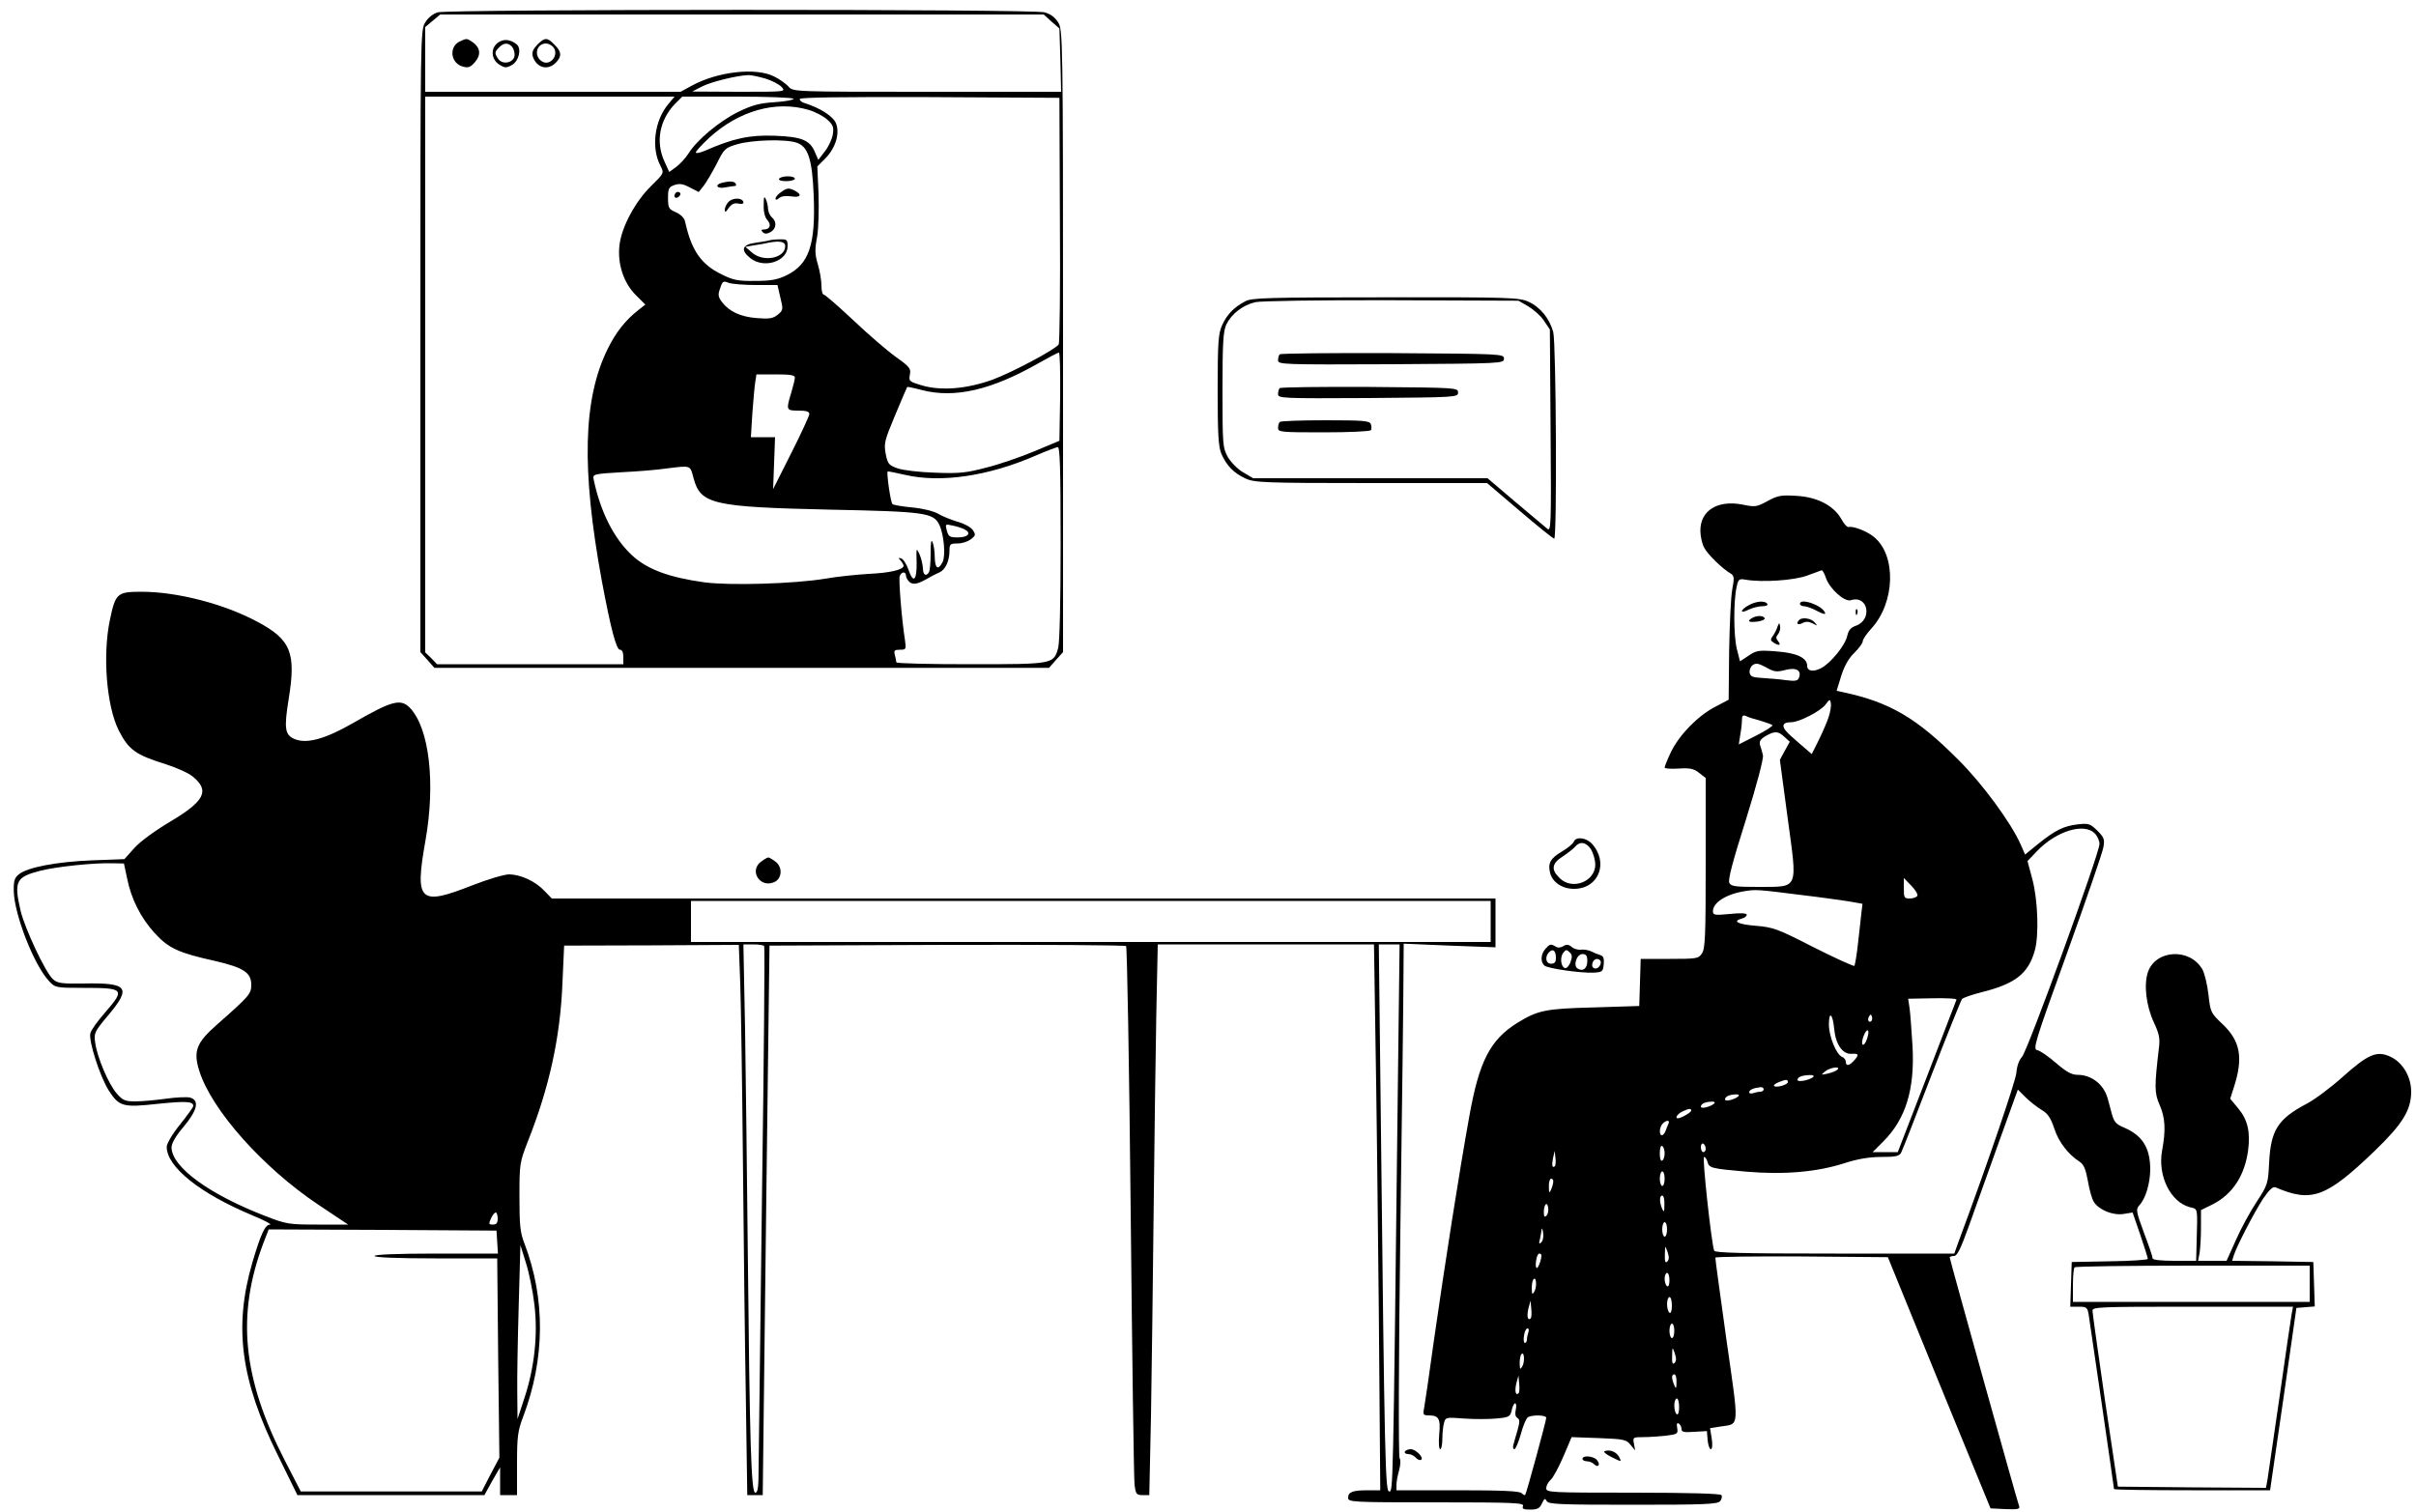 <?xml version="1.0" standalone="no"?>
<!DOCTYPE svg PUBLIC "-//W3C//DTD SVG 20010904//EN"
 "http://www.w3.org/TR/2001/REC-SVG-20010904/DTD/svg10.dtd">
<svg version="1.0" xmlns="http://www.w3.org/2000/svg"
 width="1000pt" height="626pt" viewBox="0 0 1000 626"
 preserveAspectRatio="xMidYMid meet">

<g transform="translate(0,626) scale(0.1,-0.1)"
fill="#000000" stroke="none">
<path d="M1812 6209 c-20 -6 -40 -22 -52 -42 -20 -31 -20 -59 -20 -1319 l0
-1288 29 -32 29 -33 1272 0 1272 0 29 33 29 32 0 1288 c0 1257 -1 1288 -20
1319 -13 21 -31 35 -57 42 -49 14 -2463 13 -2511 0z m2540 -38 l33 -29 4 -131
3 -131 -554 0 c-552 0 -555 0 -574 21 -10 12 -37 31 -59 42 -75 39 -236 21
-344 -39 l-44 -24 -528 0 -529 0 0 134 0 134 31 26 31 26 1249 0 1249 0 32
-29z m-1185 -236 c27 -8 58 -24 68 -35 18 -20 18 -20 -176 -20 l-194 1 39 20
c35 19 143 46 192 48 11 1 43 -6 71 -14z m-400 -105 c-58 -68 -73 -182 -33
-257 15 -30 15 -30 -40 -84 -65 -64 -122 -170 -130 -245 -9 -75 17 -155 67
-205 l40 -40 -28 -22 c-54 -42 -94 -93 -128 -162 -102 -207 -109 -498 -24
-960 37 -198 60 -285 75 -285 9 0 14 -11 14 -30 l0 -30 -385 0 -386 0 -24 25
-25 24 0 1151 0 1150 516 0 516 0 -25 -30z m517 21 c3 -4 -31 -11 -76 -14 -66
-4 -94 -12 -154 -41 -78 -39 -170 -116 -204 -171 -12 -19 -35 -44 -51 -56
l-29 -21 -20 44 c-37 81 -20 170 42 236 l32 32 227 0 c125 0 230 -4 233 -9z
m1103 -501 c2 -278 -1 -510 -5 -516 -14 -21 -193 -116 -274 -146 -106 -38
-211 -47 -291 -24 -54 16 -56 18 -51 45 5 25 0 32 -59 74 -36 26 -115 94 -176
152 -62 58 -116 105 -121 105 -6 0 -10 17 -10 38 0 22 -7 61 -15 88 -12 40
-13 61 -3 113 6 36 8 114 6 178 l-5 114 32 32 c44 44 62 105 45 147 -12 29
-67 64 -132 84 -10 3 -18 10 -18 16 0 7 170 9 538 8 l537 -3 2 -505z m-1040
455 c27 -8 62 -26 78 -41 23 -21 27 -31 22 -61 -3 -19 -18 -51 -33 -70 l-27
-35 -13 30 c-21 52 -55 66 -168 70 -103 4 -172 -11 -288 -62 -21 -9 -38 -12
-38 -7 0 5 25 32 56 61 123 112 276 155 411 115z m-49 -136 c47 -16 64 -69 70
-219 8 -203 -19 -283 -111 -329 -39 -19 -65 -24 -131 -24 -71 -1 -91 3 -139
27 -85 41 -125 99 -151 217 -3 16 -17 30 -38 40 -30 13 -33 18 -33 59 0 39 3
46 27 54 21 7 35 5 63 -10 l37 -19 20 25 c11 14 35 55 54 91 31 63 35 67 86
82 62 18 201 22 246 6z m-168 -589 l88 0 12 -52 c12 -49 12 -52 -11 -71 -20
-16 -35 -18 -86 -14 -67 5 -115 27 -145 67 -16 21 -17 31 -7 57 9 29 13 31 35
22 14 -5 65 -9 114 -9z m1258 -462 l-3 -183 -103 -43 c-57 -24 -147 -55 -200
-68 -83 -22 -113 -25 -212 -21 -63 2 -133 10 -155 18 -36 13 -41 18 -49 60 -8
43 -5 55 39 160 26 63 49 115 50 117 1 1 28 -4 61 -13 136 -35 287 0 482 111
42 24 80 44 85 44 4 0 6 -82 5 -182z m-1098 79 c0 -8 -7 -36 -15 -63 -22 -72
-21 -74 30 -74 32 0 45 -4 45 -14 0 -7 -34 -81 -75 -162 l-75 -149 4 108 4
107 -50 0 -50 0 6 98 c4 53 9 112 12 130 l5 32 79 0 c60 0 80 -3 80 -13z
m1100 -684 c0 -243 -4 -412 -10 -435 -19 -68 -19 -68 -362 -68 -170 0 -308 3
-308 8 0 4 -3 17 -6 30 -5 19 -2 22 21 22 25 0 26 2 21 38 -14 88 -27 254 -22
267 7 19 26 20 26 1 0 -7 7 -19 15 -26 16 -13 36 -8 85 21 8 5 25 13 38 19 25
11 42 47 42 91 0 26 3 29 34 29 19 0 43 8 55 18 20 15 20 19 7 38 -8 12 -37
27 -63 34 -26 8 -62 22 -80 33 -19 11 -64 22 -107 26 -41 4 -78 10 -82 14 -8
7 -25 129 -20 135 2 1 34 -5 72 -14 147 -34 343 -6 539 79 44 19 86 35 93 36
9 1 12 -85 12 -396z m-1519 266 c29 -107 81 -118 564 -129 395 -8 429 -13 453
-63 19 -40 27 -129 13 -155 -18 -34 -31 -26 -32 21 0 23 -4 51 -9 62 -6 14 -8
-1 -8 -47 0 -36 -3 -71 -7 -77 -12 -20 -25 -11 -25 17 -1 15 -7 41 -14 57 -13
29 -14 27 -12 -34 1 -76 -14 -88 -34 -29 -8 23 -22 44 -30 46 -12 4 -13 2 -2
-9 6 -7 12 -17 12 -21 0 -17 -57 -30 -145 -34 -49 -3 -130 -11 -180 -20 -128
-21 -391 -29 -499 -15 -145 20 -236 53 -299 111 -76 70 -132 181 -160 316 -4
21 0 22 117 29 66 3 148 10 181 15 107 13 101 16 116 -41z m1122 -211 c29 -15
14 -33 -28 -33 -34 0 -39 3 -46 28 -7 28 -7 28 24 21 18 -3 40 -11 50 -16z"/>
<path d="M1902 6088 c-46 -23 -36 -92 15 -104 21 -6 31 -2 49 19 26 30 22 60
-9 82 -25 17 -25 17 -55 3z"/>
<path d="M2062 6084 c-32 -22 -30 -69 4 -91 24 -15 29 -15 53 -2 29 16 41 69
19 86 -25 20 -54 23 -76 7z m56 -16 c7 -7 12 -22 12 -35 0 -31 -47 -44 -67
-18 -17 24 -16 30 3 49 19 19 36 20 52 4z"/>
<path d="M2224 6075 c-18 -19 -23 -31 -19 -48 15 -47 61 -61 95 -27 26 26 25
46 -5 75 -30 31 -40 31 -71 0z m66 -10 c26 -32 -13 -81 -47 -59 -35 22 -23 74
17 74 10 0 23 -7 30 -15z"/>
<path d="M3225 5520 c-4 -6 8 -10 29 -10 20 0 36 5 36 10 0 6 -13 10 -29 10
-17 0 -33 -4 -36 -10z"/>
<path d="M2988 5503 c-32 -8 -20 -26 13 -19 17 3 36 6 41 6 5 0 6 5 3 10 -6
10 -26 11 -57 3z"/>
<path d="M3232 5464 c-12 -8 -22 -20 -22 -26 0 -7 6 -6 15 2 9 8 29 10 50 7
38 -6 47 6 16 23 -26 13 -33 13 -59 -6z"/>
<path d="M2795 5459 c-10 -15 3 -25 16 -12 7 7 7 13 1 17 -6 3 -14 1 -17 -5z"/>
<path d="M3161 5411 c-1 -28 5 -51 15 -62 18 -20 11 -39 -14 -39 -11 0 -13 -3
-5 -11 8 -8 17 -8 32 0 25 14 27 43 6 61 -8 7 -15 22 -16 34 0 11 -4 30 -9 41
-7 15 -9 10 -9 -24z"/>
<path d="M3016 5425 c-9 -9 -16 -24 -16 -33 0 -13 4 -11 16 7 12 16 23 22 41
18 15 -3 22 0 20 7 -6 18 -43 18 -61 1z"/>
<path d="M3185 5265 c-5 -2 -31 -6 -57 -10 -57 -7 -64 -31 -22 -64 57 -45 154
-13 154 50 0 26 -3 29 -32 28 -18 0 -37 -2 -43 -4z m65 -24 c0 -50 -90 -68
-137 -27 l-28 24 40 7 c22 3 47 8 55 10 46 9 70 5 70 -14z"/>
<path d="M5155 5013 c-46 -24 -76 -54 -96 -98 -16 -35 -19 -68 -19 -268 0
-183 3 -235 15 -265 21 -49 52 -81 100 -103 37 -17 75 -19 520 -19 l480 0 135
-115 c74 -63 138 -115 143 -115 12 0 8 809 -4 855 -15 56 -54 104 -103 126
-38 17 -75 19 -591 18 -482 0 -554 -2 -580 -16z m1170 -21 c22 -13 52 -39 65
-59 l25 -37 3 -420 c3 -402 2 -419 -15 -404 -10 8 -69 58 -132 111 l-114 97
-485 0 -485 0 -41 24 c-23 13 -51 42 -64 64 -21 38 -22 50 -22 277 0 199 3
243 16 272 21 43 68 80 120 92 22 5 263 9 564 8 l525 -2 40 -23z"/>
<path d="M5297 4793 c-4 -3 -7 -15 -7 -25 0 -17 19 -18 468 -16 459 3 467 3
467 23 0 20 -8 20 -461 23 -253 1 -464 -1 -467 -5z"/>
<path d="M5297 4653 c-4 -3 -7 -15 -7 -25 0 -17 16 -18 373 -16 364 3 372 3
372 23 0 20 -8 20 -366 23 -201 1 -368 -1 -372 -5z"/>
<path d="M5297 4513 c-4 -3 -7 -15 -7 -25 0 -17 12 -18 189 -18 105 0 192 4
195 9 4 5 3 16 0 25 -5 14 -31 16 -188 16 -101 0 -186 -3 -189 -7z"/>
<path d="M7317 4186 c-46 -25 -52 -26 -105 -15 -103 20 -175 -25 -174 -109 0
-22 7 -54 16 -70 14 -27 74 -86 110 -107 14 -9 15 -17 6 -65 -6 -31 -11 -146
-13 -257 l-2 -200 -55 -29 c-72 -37 -148 -115 -183 -186 -15 -31 -27 -61 -27
-66 0 -4 26 -6 58 -4 47 3 62 0 85 -18 l27 -21 0 -353 c0 -302 -2 -355 -16
-374 -14 -21 -22 -22 -134 -22 l-119 0 -3 -97 -3 -98 -190 -6 c-200 -5 -230
-12 -315 -64 -113 -71 -158 -159 -199 -390 -42 -232 -102 -618 -146 -925 -19
-140 -38 -267 -41 -283 -5 -23 -2 -27 18 -27 44 0 51 -13 45 -79 -3 -34 -1
-61 4 -61 5 0 9 19 9 43 0 23 3 53 7 66 6 23 8 24 82 18 42 -3 102 -3 134 0
54 5 58 8 64 34 3 16 10 29 14 29 5 0 6 -12 3 -26 -4 -17 -2 -29 6 -34 11 -7
11 -16 1 -52 -7 -24 -15 -51 -17 -60 -3 -10 -1 -18 4 -18 5 0 17 28 27 63 9
34 22 65 29 69 16 11 76 10 76 -2 0 -12 -82 -313 -87 -319 -2 -3 -9 1 -15 7
-9 9 -84 12 -265 12 l-253 0 0 23 c0 12 5 39 11 60 6 22 7 43 2 50 -5 7 -4
420 3 932 7 506 13 982 13 1059 l1 139 190 -8 190 -7 0 101 0 101 -1953 0
-1953 0 -30 31 c-37 40 -98 68 -146 69 -20 0 -88 -20 -152 -45 -221 -87 -240
-69 -195 185 42 238 16 463 -63 548 -39 41 -74 32 -234 -60 -116 -67 -194 -89
-244 -68 -41 17 -45 43 -25 167 31 191 9 245 -130 319 -138 74 -332 124 -479
124 -101 0 -108 -6 -131 -116 -31 -146 -14 -357 36 -457 41 -81 69 -102 198
-142 44 -14 94 -37 110 -51 70 -58 48 -101 -95 -186 -62 -37 -124 -82 -148
-109 l-41 -46 -135 -5 c-147 -6 -267 -29 -302 -58 -18 -14 -22 -27 -21 -71 3
-98 84 -305 146 -371 25 -27 28 -28 141 -28 171 0 175 -5 91 -102 -31 -35 -58
-73 -61 -86 -8 -31 39 -177 75 -235 44 -69 59 -73 205 -57 117 12 146 10 146
-9 0 -5 -25 -39 -55 -77 -31 -38 -55 -79 -55 -92 0 -83 137 -193 355 -284 49
-20 82 -38 73 -38 -21 0 -39 -40 -74 -159 -77 -266 -48 -486 107 -798 l80
-163 387 0 387 0 32 58 33 57 0 -57 0 -58 35 0 35 0 0 129 c0 114 3 137 26
197 90 240 92 486 5 715 -18 45 -21 77 -21 194 0 137 1 142 35 230 89 224 134
431 143 655 l7 155 361 1 362 2 6 -162 c3 -88 8 -417 11 -731 3 -313 8 -753
12 -977 l6 -408 32 0 32 0 8 668 c4 367 11 878 14 1137 l6 470 734 3 c404 1
738 -1 742 -5 4 -5 13 -498 19 -1098 6 -600 13 -1109 16 -1132 5 -39 8 -43 33
-43 l28 0 7 327 c3 181 8 562 11 848 3 286 8 652 11 813 l6 292 448 0 447 0 6
-387 c4 -214 10 -722 14 -1130 l6 -743 -51 0 c-63 0 -82 -7 -82 -31 0 -18 14
-19 365 -19 320 0 364 -2 359 -15 -5 -12 2 -15 30 -15 29 0 39 5 48 25 10 22
13 23 20 10 8 -13 53 -15 357 -15 293 0 350 2 361 15 6 8 9 19 5 25 -4 6 -127
10 -366 10 -342 0 -359 1 -359 18 0 11 8 26 19 36 10 9 33 52 52 96 l34 80
113 -4 c103 -4 114 -6 131 -28 l19 -23 -5 28 c-5 26 -4 27 38 27 24 0 67 3 95
6 48 6 50 8 46 32 -3 17 -1 23 7 18 6 -4 11 -14 11 -23 0 -12 11 -14 53 -11
l52 3 3 -37 c2 -21 8 -38 13 -38 6 0 8 17 4 44 l-7 43 44 7 c79 12 77 -13 24
358 -25 183 -47 336 -46 341 0 4 161 6 357 5 l357 -3 212 -520 213 -520 62 -3
c47 -2 60 0 57 10 -8 20 -288 1024 -288 1032 0 3 8 6 18 6 13 0 27 29 61 123
24 67 79 222 123 344 l80 222 32 -32 c18 -18 48 -41 66 -52 26 -15 38 -33 53
-78 18 -55 57 -106 105 -137 17 -11 25 -31 34 -80 6 -36 17 -75 25 -87 22 -33
79 -56 123 -49 l37 6 32 -93 c17 -50 31 -95 31 -99 0 -4 -71 -9 -157 -10
l-158 -3 -3 -92 -3 -93 35 0 c32 0 36 -3 41 -32 6 -38 105 -716 105 -723 0 -3
145 -5 323 -5 l323 0 55 378 54 377 38 3 38 3 -3 92 -3 92 -168 3 -168 2 7 23
c12 38 84 177 121 234 27 39 41 52 52 47 149 -64 209 -42 410 151 115 111 151
169 151 245 0 61 -34 120 -84 144 -57 28 -94 12 -200 -83 -48 -43 -116 -94
-149 -111 -119 -63 -148 -109 -155 -244 -4 -86 -6 -92 -51 -161 -26 -39 -65
-110 -86 -158 l-39 -87 -59 0 -59 0 6 31 c3 17 6 65 6 105 l0 74 49 24 c82 42
132 119 146 223 10 77 -2 127 -40 173 l-34 41 15 47 c40 123 27 193 -48 263
-47 45 -49 48 -57 121 -5 42 -16 89 -26 106 -53 89 -194 80 -225 -14 -17 -52
-7 -138 25 -207 22 -47 26 -67 21 -105 -19 -161 -19 -187 3 -237 23 -53 26
-103 10 -189 -19 -104 35 -213 115 -234 34 -9 32 3 28 -147 l-2 -75 -90 0
c-56 0 -90 4 -90 10 0 6 -16 54 -36 106 -33 90 -34 97 -19 114 26 28 44 89 45
147 0 89 -31 141 -107 174 -36 15 -43 24 -53 61 -6 24 -14 52 -17 63 -17 57
-67 95 -124 95 -24 0 -46 12 -89 49 -31 27 -66 51 -77 53 -20 3 -13 27 123
403 79 220 147 417 150 437 6 33 3 41 -25 69 -30 29 -36 31 -81 26 -59 -7 -93
-24 -164 -81 l-54 -44 -18 41 c-40 91 -160 254 -259 352 -171 172 -283 238
-476 279 l-27 6 19 62 c13 41 31 73 54 95 19 19 35 40 35 48 0 8 16 31 35 52
100 108 105 306 10 381 -28 23 -86 45 -103 40 -6 -2 -20 13 -30 32 -31 56 -99
92 -185 97 -63 4 -78 2 -120 -21z m241 -320 c17 -46 77 -99 103 -91 71 23 91
-81 20 -106 -21 -7 -30 -19 -35 -41 -8 -39 -68 -113 -108 -134 -32 -17 -58
-13 -58 9 0 34 -44 54 -127 60 -74 6 -84 4 -116 -18 l-35 -23 -13 51 c-14 56
-14 200 -1 257 7 32 10 35 37 30 69 -12 201 -3 255 17 30 11 57 21 60 22 4 0
12 -14 18 -33z m-169 -380 c45 12 69 -1 57 -32 -5 -13 -15 -15 -54 -10 -26 4
-69 7 -97 9 -40 2 -50 6 -53 21 -2 11 3 25 12 32 14 10 24 8 56 -9 33 -19 44
-20 79 -11z m180 -194 c-6 -20 -25 -63 -41 -96 l-29 -58 -22 19 c-12 10 -41
35 -63 55 -43 37 -43 58 1 58 32 0 121 46 141 73 17 23 19 23 22 6 2 -11 -2
-36 -9 -57z m-282 -16 c23 -7 45 -15 49 -18 3 -4 -27 -23 -66 -43 l-73 -37 6
39 c4 21 7 49 7 62 0 18 4 22 18 16 9 -5 36 -13 59 -19z m99 -67 l22 -20 -21
-38 -20 -37 32 -239 c41 -302 48 -286 -118 -287 -96 0 -115 2 -123 16 -7 12
13 87 68 261 45 144 74 254 71 268 -3 12 -8 31 -12 42 -4 15 1 24 22 37 38 22
53 22 79 -3z m1284 -399 c11 -11 20 -31 20 -44 0 -39 -298 -858 -321 -882 -12
-13 -21 -38 -23 -65 -3 -35 -118 -373 -238 -696 l-19 -53 -495 0 c-387 0 -496
3 -499 12 -12 35 -50 388 -42 388 5 0 11 -9 14 -19 7 -27 14 -29 162 -42 155
-13 291 -2 408 36 53 17 101 25 150 25 59 0 74 3 82 18 5 9 62 154 126 322 65
168 122 309 126 314 5 5 41 18 81 28 140 35 193 77 220 172 18 63 13 210 -10
296 l-20 75 41 43 c80 82 193 116 237 72z m-8144 -186 c17 -86 57 -165 115
-228 57 -62 97 -81 251 -115 116 -27 148 -48 148 -98 0 -38 -8 -47 -143 -166
-84 -74 -98 -109 -72 -191 51 -162 264 -401 493 -554 l123 -82 -126 0 c-119 0
-130 2 -213 34 -237 91 -392 205 -392 286 0 16 18 48 50 85 57 68 67 110 26
121 -13 3 -58 1 -100 -5 -43 -6 -99 -11 -126 -11 -42 0 -52 4 -77 33 -34 39
-81 150 -89 210 -6 40 -3 46 56 116 95 114 79 133 -107 129 -89 -1 -105 1
-124 18 -31 28 -116 209 -134 284 -28 122 -19 139 82 165 67 17 221 33 297 31
l49 -1 13 -61z m7410 -73 c-4 -6 -18 -11 -32 -11 -22 0 -24 4 -24 42 l0 43 31
-32 c17 -17 28 -36 25 -42z m-476 3 c69 -8 153 -20 187 -25 l62 -11 -5 -41
c-2 -23 -9 -80 -14 -126 -5 -46 -12 -87 -15 -90 -3 -2 -79 32 -168 77 -150 77
-168 83 -239 89 -75 6 -100 19 -58 30 11 3 20 10 20 16 0 6 -25 8 -70 3 -64
-6 -70 -5 -70 12 0 35 55 70 129 82 49 8 51 8 241 -16z m-1290 -109 l0 -85
-1655 0 -1655 0 0 85 0 85 1655 0 1655 0 0 -85z m-3007 -102 c3 -5 -1 -467 -9
-1028 -7 -561 -13 -1068 -14 -1127 0 -85 -3 -108 -14 -108 -17 0 -23 208 -31
1010 -3 300 -8 706 -11 903 l-7 357 41 0 c22 0 43 -3 45 -7z m2622 -645 c-19
-1632 -19 -1613 -35 -1613 -16 0 -19 105 -35 1568 l-8 697 43 0 43 0 -8 -652z
m2313 423 c-2 -5 -57 -148 -123 -320 l-120 -311 -52 0 -52 0 44 44 c93 93 131
216 121 396 -4 63 -9 133 -12 155 l-6 40 102 2 c56 1 100 -1 98 -6z m-506
-122 c6 -63 35 -105 72 -102 30 2 32 -4 9 -29 -19 -21 -33 -23 -33 -4 0 8 -7
17 -15 20 -24 9 -55 85 -55 134 0 59 16 45 22 -19z m154 34 c-10 -10 -19 5
-10 18 6 11 8 11 12 0 2 -7 1 -15 -2 -18z m-18 -73 c-5 -17 -14 -28 -18 -25
-5 3 -3 18 3 34 14 39 29 30 15 -9z m-123 -129 c-6 -5 -23 -12 -40 -16 -29 -6
-29 -6 -11 9 21 17 67 23 51 7z m-100 -30 c-15 -13 -65 -23 -65 -12 0 12 18
19 50 20 14 1 20 -3 15 -8z m-105 -21 c0 -11 -48 -25 -57 -16 -3 3 5 10 18 15
32 13 39 13 39 1z m-100 -30 c0 -5 -6 -10 -14 -10 -8 0 -21 -3 -30 -6 -9 -3
-16 -1 -16 4 0 10 19 18 48 21 6 0 12 -3 12 -9z m-105 -29 c-16 -14 -55 -23
-55 -13 0 12 17 20 45 21 11 1 15 -3 10 -8z m-100 -30 c-16 -14 -55 -23 -55
-13 0 12 17 20 45 21 11 1 15 -3 10 -8z m-95 -29 c0 -8 -43 -32 -55 -32 -14 0
-2 18 18 28 28 13 37 14 37 4z m-94 -54 c-3 -7 -9 -21 -12 -30 -4 -10 -10 -18
-15 -18 -13 0 -11 34 3 48 16 16 31 15 24 0z m154 -104 c0 -8 -4 -14 -10 -14
-5 0 -10 9 -10 21 0 11 5 17 10 14 6 -3 10 -13 10 -21z m-170 -19 c0 -13 -4
-27 -10 -30 -6 -4 -10 8 -10 30 0 22 4 34 10 30 6 -3 10 -17 10 -30z m-454
-53 c-11 -10 -14 3 -8 33 l7 30 3 -28 c2 -16 1 -31 -2 -35z m454 -52 c0 -16
-4 -30 -10 -30 -5 0 -10 14 -10 30 0 17 5 30 10 30 6 0 10 -13 10 -30z m-461
-12 c0 -7 -4 -22 -9 -33 -7 -17 -9 -15 -9 13 -1 17 4 32 9 32 6 0 10 -6 9 -12z
m460 -95 c0 -31 -2 -34 -9 -18 -12 28 -12 55 0 55 6 0 10 -17 9 -37z m-488
-46 c-8 -8 -11 -4 -11 14 0 33 14 47 18 19 2 -12 -1 -27 -7 -33z m-4341 -12
c0 -18 -5 -25 -20 -25 -17 0 -18 3 -8 25 6 14 15 25 20 25 4 0 8 -11 8 -25z
m4840 -45 c0 -16 -4 -30 -10 -30 -5 0 -10 14 -10 30 0 17 5 30 10 30 6 0 10
-13 10 -30z m-521 -54 c-9 -8 -10 -5 -5 14 3 14 6 32 7 40 1 8 4 2 6 -14 3
-16 -1 -34 -8 -40z m-4321 2 l3 -48 -255 0 c-164 0 -256 -4 -256 -10 0 -6 91
-10 254 -10 l254 0 4 -412 5 -413 -37 -70 -36 -70 -375 0 -374 0 -67 130
c-174 339 -200 600 -88 898 l22 57 471 -2 472 -3 3 -47z m154 -260 c15 -124 0
-260 -41 -385 l-29 -88 -1 110 c-1 61 2 223 6 360 l7 250 23 -74 c13 -41 29
-119 35 -173z m4689 179 c-8 -8 -11 0 -10 29 1 39 1 39 11 11 7 -21 7 -32 -1
-40z m-521 26 c0 -19 -13 -53 -19 -53 -4 0 -6 14 -3 30 2 17 8 30 13 30 5 0 9
-3 9 -7z m3180 -118 l0 -75 -490 0 -490 0 0 68 c0 38 3 72 7 75 3 4 224 7 490
7 l483 0 0 -75z m-2650 14 c0 -17 -4 -28 -10 -24 -5 3 -10 17 -10 31 0 13 5
24 10 24 6 0 10 -14 10 -31z m-559 -46 c-9 -15 -10 -13 -11 13 0 17 3 34 8 38
11 12 14 -32 3 -51z m569 -59 c0 -21 -4 -33 -10 -29 -5 3 -10 19 -10 36 0 16
5 29 10 29 6 0 10 -16 10 -36z m-584 -52 c-13 -12 -17 8 -10 40 l9 33 3 -33
c2 -19 1 -36 -2 -40z m3149 16 c-3 -18 -26 -172 -50 -343 -25 -171 -47 -325
-50 -343 l-6 -32 -307 2 -306 3 -53 355 c-28 195 -52 363 -52 373 -1 16 25 17
414 17 l416 0 -6 -32z m-2555 -68 c0 -16 -4 -30 -10 -30 -5 0 -10 14 -10 30 0
17 5 30 10 30 6 0 10 -13 10 -30z m-604 -6 c-3 -9 -6 -22 -6 -30 0 -8 -4 -14
-8 -14 -5 0 -7 14 -4 30 2 17 9 30 14 30 6 0 7 -7 4 -16z m605 -127 c-8 -8
-11 0 -10 29 1 39 1 39 11 11 7 -21 7 -32 -1 -40z m-630 -14 c-9 -15 -10 -13
-11 13 0 17 3 34 8 38 11 12 14 -32 3 -51z m638 -65 c0 -28 -2 -30 -9 -13 -12
28 -12 45 0 45 6 0 10 -15 9 -32z m-653 -46 c-13 -12 -17 8 -10 40 l9 33 3
-33 c2 -19 1 -36 -2 -40z m664 -58 c0 -21 -4 -33 -10 -29 -5 3 -10 19 -10 36
0 16 5 29 10 29 6 0 10 -16 10 -36z"/>
<path d="M7238 3754 c-16 -8 -28 -19 -28 -24 0 -5 12 -2 28 6 15 7 40 14 55
14 16 0 26 4 22 10 -9 14 -46 12 -77 -6z"/>
<path d="M7450 3760 c0 -5 8 -10 18 -10 9 0 34 -9 54 -20 24 -13 35 -15 32 -7
-11 31 -104 63 -104 37z"/>
<path d="M7681 3724 c0 -11 3 -14 6 -6 3 7 2 16 -1 19 -3 4 -6 -2 -5 -13z"/>
<path d="M7250 3700 c-21 -13 -10 -18 27 -13 18 3 30 9 27 14 -7 12 -35 11
-54 -1z"/>
<path d="M7447 3693 c-15 -14 -6 -23 13 -13 15 8 26 7 43 -1 20 -11 21 -11 8
4 -13 17 -52 23 -64 10z"/>
<path d="M7357 3665 c-3 -11 -12 -28 -19 -38 -11 -14 -10 -19 2 -27 23 -15 34
-12 20 5 -10 12 -10 18 0 30 6 8 10 22 8 32 -3 16 -4 16 -11 -2z"/>
<path d="M6514 2775 c-4 -9 -26 -27 -50 -41 -47 -28 -58 -48 -48 -88 10 -39
50 -66 99 -66 103 0 145 110 73 188 -25 25 -66 29 -74 7z m71 -31 c9 -15 17
-42 18 -61 2 -73 -96 -111 -148 -58 -36 35 -32 60 13 89 20 13 43 31 51 40 20
24 46 20 66 -10z"/>
<path d="M3152 2694 c-54 -37 -7 -113 53 -86 33 15 35 64 3 86 -12 9 -25 16
-28 16 -3 0 -16 -7 -28 -16z"/>
<path d="M6397 2332 c-20 -22 -22 -55 -4 -70 15 -12 148 -31 202 -29 37 2 40
4 43 35 2 24 -1 34 -15 38 -10 3 -27 10 -39 16 -12 5 -30 8 -41 6 -11 -1 -28
3 -37 11 -13 11 -22 12 -35 4 -11 -7 -23 -8 -32 -2 -20 12 -24 11 -42 -9z m43
-38 c0 -17 -5 -24 -20 -24 -22 0 -27 29 -8 48 16 16 28 6 28 -24z m60 -18 c-5
-15 -16 -26 -23 -24 -17 6 -21 46 -6 64 10 13 14 13 26 1 11 -10 11 -20 3 -41z
m70 5 c0 -30 -18 -45 -40 -31 -20 12 -4 60 20 60 15 0 20 -7 20 -29z m53 3 c9
-10 -4 -34 -19 -34 -8 0 -14 6 -14 13 0 22 19 35 33 21z"/>
<path d="M5815 250 c-3 -5 3 -10 13 -10 11 0 25 -7 32 -15 7 -8 17 -12 22 -9
13 8 -21 44 -43 44 -10 0 -21 -4 -24 -10z"/>
<path d="M6642 252 c-7 -2 4 -12 25 -23 46 -23 46 -23 34 0 -11 20 -38 31 -59
23z"/>
<path d="M6550 220 c0 -5 8 -10 18 -10 10 0 23 -5 30 -12 17 -17 28 -2 12 17
-14 17 -60 21 -60 5z"/>
</g>
</svg>
